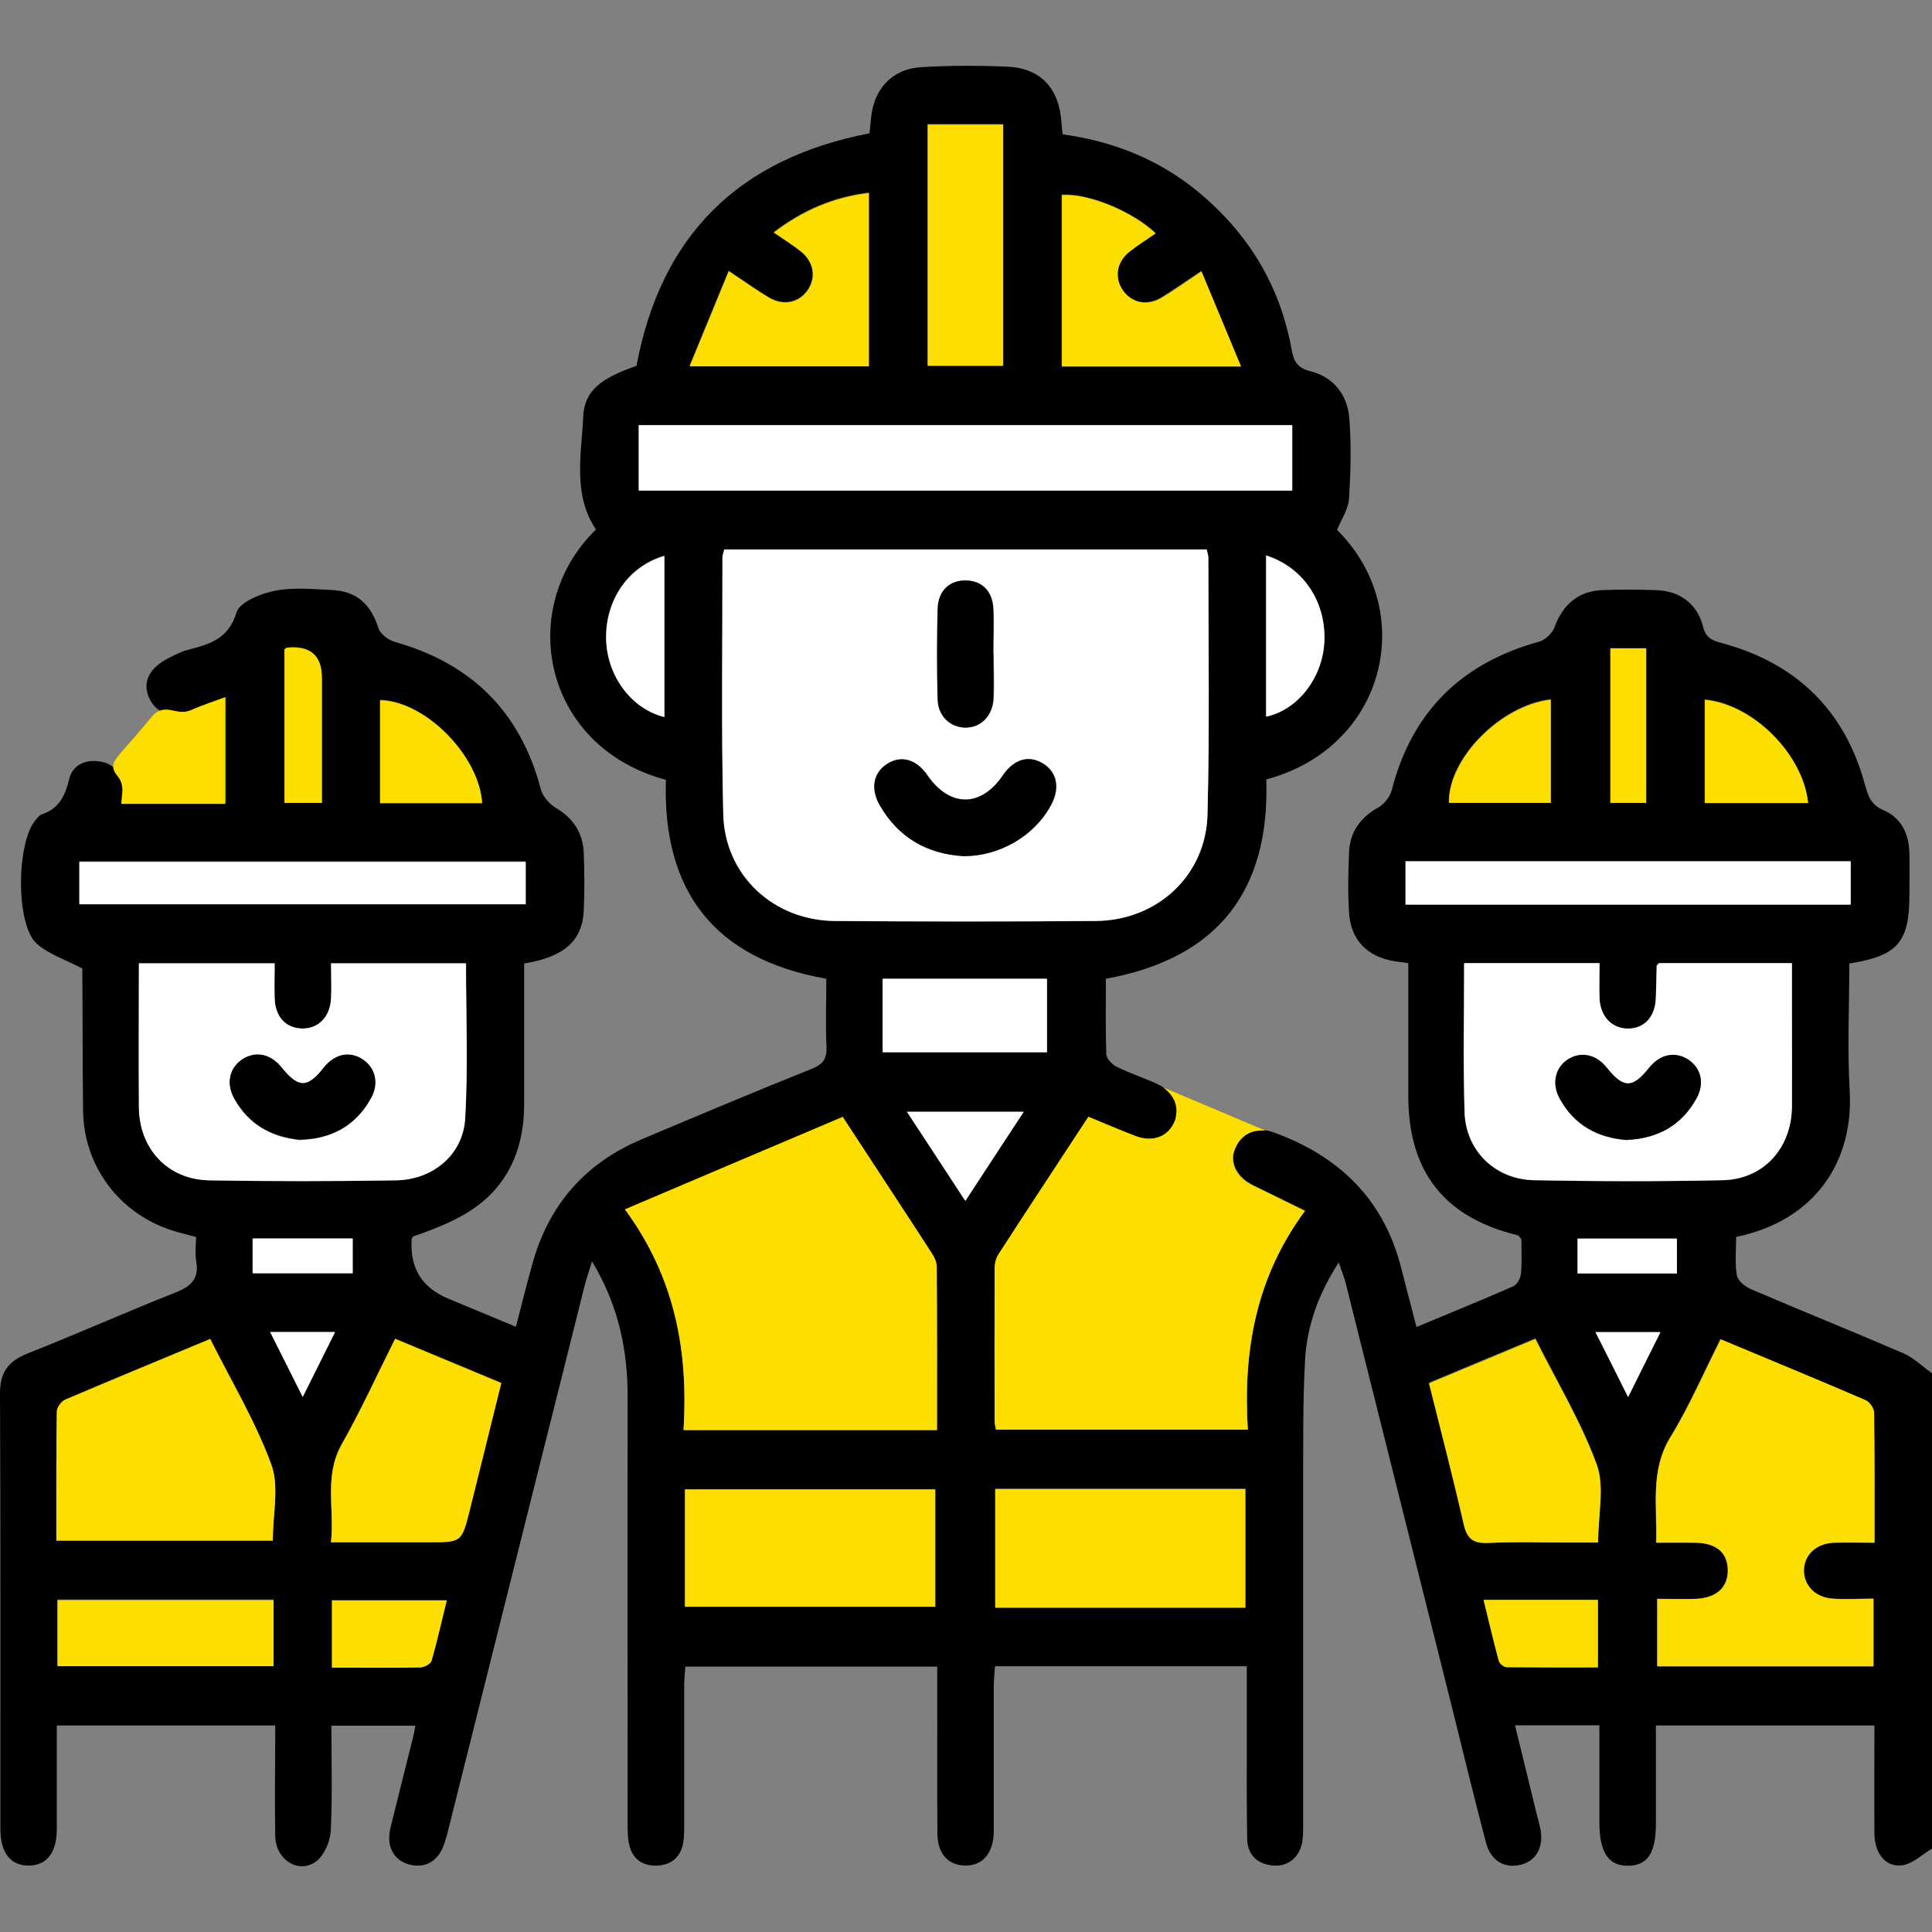<svg width="30" height="30" viewBox="0 0 30 30" fill="none" xmlns="http://www.w3.org/2000/svg">
<rect x="0" y="0" width="30" height="30" fill="#808080" stroke="none"/>
<path d="M29.984 28.716C29.84 28.802 29.703 28.936 29.55 28.962C29.288 29.006 29.109 28.789 29.106 28.47C29.102 27.917 29.106 27.361 29.106 26.793H25.713C25.713 27.301 25.713 27.805 25.713 28.307C25.713 28.77 25.589 28.965 25.285 28.971C24.976 28.978 24.835 28.764 24.835 28.294C24.835 27.799 24.835 27.304 24.835 26.79H23.525C23.637 27.243 23.742 27.684 23.851 28.125C23.873 28.211 23.896 28.294 23.915 28.38C23.979 28.671 23.861 28.895 23.615 28.955C23.359 29.019 23.145 28.892 23.072 28.604C22.89 27.908 22.717 27.205 22.545 26.505C21.995 24.311 21.446 22.12 20.896 19.925C20.874 19.833 20.836 19.747 20.788 19.603C20.465 20.101 20.293 20.599 20.264 21.133C20.229 21.775 20.238 22.42 20.235 23.065C20.235 24.793 20.235 26.521 20.235 28.249C20.235 28.358 20.238 28.467 20.226 28.572C20.191 28.831 20.012 28.987 19.769 28.968C19.52 28.946 19.37 28.802 19.366 28.55C19.357 28.023 19.36 27.496 19.36 26.969C19.36 26.611 19.36 26.25 19.36 25.873H15.45C15.444 25.982 15.431 26.084 15.431 26.186C15.431 26.879 15.431 27.572 15.431 28.265C15.431 28.332 15.431 28.403 15.431 28.47C15.415 28.792 15.249 28.974 14.981 28.968C14.725 28.962 14.559 28.786 14.556 28.476C14.55 27.735 14.556 26.994 14.553 26.25C14.553 26.135 14.553 26.017 14.553 25.879H10.643C10.637 25.972 10.624 26.074 10.624 26.176C10.624 26.898 10.624 27.62 10.624 28.342C10.624 28.438 10.624 28.54 10.605 28.633C10.563 28.84 10.423 28.955 10.215 28.968C9.995 28.981 9.832 28.882 9.774 28.662C9.742 28.54 9.746 28.409 9.746 28.285C9.746 26.087 9.742 23.892 9.746 21.695C9.746 20.97 9.611 20.283 9.193 19.587C9.142 19.753 9.103 19.865 9.075 19.976C8.369 22.794 7.663 25.611 6.957 28.428C6.944 28.486 6.928 28.54 6.909 28.598C6.823 28.885 6.625 29.016 6.366 28.955C6.117 28.895 5.992 28.671 6.063 28.384C6.178 27.911 6.299 27.438 6.417 26.965C6.43 26.917 6.436 26.873 6.449 26.796H5.146C5.146 27.346 5.162 27.889 5.136 28.431C5.127 28.594 5.037 28.802 4.916 28.898C4.644 29.109 4.28 28.882 4.274 28.511C4.264 27.946 4.274 27.381 4.274 26.793H0.882C0.882 27.333 0.882 27.866 0.882 28.403C0.882 28.77 0.722 28.971 0.441 28.968C0.16 28.968 0.006 28.767 0.006 28.396C0.006 26.141 0.01 23.886 0 21.631C0 21.308 0.131 21.136 0.425 21.018C1.195 20.714 1.952 20.376 2.721 20.072C2.964 19.976 3.095 19.861 3.047 19.587C3.025 19.465 3.044 19.338 3.044 19.207C2.91 19.172 2.798 19.146 2.69 19.111C1.865 18.858 1.303 18.117 1.29 17.255C1.281 16.504 1.284 15.754 1.278 15C1.278 14.99 1.271 14.981 1.303 15.051C1.016 14.901 0.757 14.818 0.572 14.655C0.236 14.355 0.256 13.055 0.562 12.722C0.588 12.694 0.616 12.655 0.648 12.646C0.92 12.556 1.013 12.352 1.076 12.093C1.128 11.882 1.316 11.793 1.536 11.822C1.76 11.85 1.878 11.997 1.91 12.211C1.92 12.285 1.904 12.365 1.894 12.476H3.507V10.822C3.325 10.889 3.159 10.943 2.996 11.014C2.68 11.151 2.434 11.093 2.319 10.844C2.204 10.598 2.313 10.371 2.626 10.215C2.721 10.167 2.817 10.116 2.92 10.09C3.252 10.004 3.549 9.924 3.673 9.509C3.721 9.349 4.047 9.218 4.267 9.174C4.549 9.116 4.852 9.148 5.143 9.161C5.536 9.177 5.756 9.378 5.877 9.755C5.906 9.844 6.027 9.937 6.126 9.966C7.318 10.301 8.081 11.049 8.398 12.256C8.426 12.365 8.529 12.483 8.628 12.543C8.905 12.706 9.056 12.94 9.065 13.256C9.075 13.55 9.078 13.84 9.065 14.134C9.043 14.61 8.762 14.859 8.139 14.961C8.139 15.687 8.139 16.415 8.139 17.146C8.139 17.763 7.941 18.312 7.449 18.696C7.152 18.929 6.781 19.073 6.414 19.2C6.404 19.216 6.392 19.235 6.392 19.251C6.364 19.694 6.556 20 6.967 20.168C7.308 20.309 7.647 20.452 8.011 20.602C8.097 20.27 8.174 19.96 8.26 19.651C8.509 18.724 9.075 18.066 9.96 17.693C10.838 17.322 11.72 16.951 12.604 16.597C12.777 16.527 12.841 16.444 12.834 16.258C12.818 15.907 12.831 15.559 12.831 15.198C11.09 14.891 10.285 13.837 10.34 12.109C8.423 11.595 8.008 9.436 9.254 8.222C8.889 7.676 9.03 7.059 9.056 6.468C9.075 6.066 9.333 5.871 9.883 5.682C10.263 3.657 11.464 2.463 13.502 2.07C13.508 1.996 13.518 1.91 13.527 1.824C13.569 1.386 13.85 1.073 14.294 1.044C14.741 1.016 15.192 1.016 15.639 1.035C16.16 1.057 16.444 1.37 16.482 1.897C16.485 1.955 16.492 2.012 16.501 2.086C17.287 2.194 17.993 2.475 18.603 2.977C19.376 3.616 19.871 4.421 20.053 5.411C20.085 5.596 20.133 5.711 20.35 5.765C20.702 5.852 20.922 6.13 20.951 6.484C20.986 6.899 20.973 7.324 20.948 7.739C20.938 7.906 20.829 8.062 20.762 8.228C22.027 9.487 21.529 11.604 19.663 12.103C19.718 13.824 18.919 14.882 17.172 15.198C17.172 15.584 17.166 15.974 17.178 16.364C17.178 16.434 17.265 16.527 17.335 16.562C17.543 16.667 17.769 16.738 17.98 16.837C18.239 16.958 18.335 17.181 18.242 17.408C18.146 17.648 17.91 17.744 17.638 17.642C17.396 17.549 17.153 17.447 16.901 17.341C16.428 18.063 15.961 18.769 15.502 19.481C15.463 19.542 15.444 19.628 15.444 19.702C15.441 20.494 15.444 21.283 15.444 22.075C15.444 22.11 15.457 22.148 15.466 22.2H19.376C19.303 20.989 19.494 19.842 20.267 18.798C19.98 18.657 19.721 18.529 19.465 18.405C19.165 18.258 19.063 17.98 19.232 17.737C19.37 17.542 19.564 17.507 19.779 17.584C20.788 17.951 21.484 18.616 21.756 19.683C21.832 19.983 21.912 20.28 21.995 20.606C22.516 20.389 23.011 20.187 23.5 19.973C23.557 19.948 23.612 19.846 23.618 19.772C23.634 19.59 23.624 19.401 23.624 19.242C23.592 19.207 23.583 19.184 23.567 19.181C22.43 18.906 21.871 18.197 21.868 17.025C21.868 16.341 21.868 15.661 21.868 14.955C21.781 14.942 21.708 14.936 21.638 14.923C21.229 14.853 20.973 14.591 20.948 14.173C20.928 13.863 20.935 13.546 20.948 13.237C20.96 12.92 21.123 12.694 21.404 12.537C21.497 12.486 21.587 12.368 21.612 12.266C21.925 11.049 22.695 10.295 23.902 9.963C23.995 9.937 24.104 9.832 24.139 9.739C24.263 9.394 24.506 9.18 24.87 9.164C25.151 9.151 25.436 9.154 25.72 9.164C26.084 9.177 26.352 9.372 26.445 9.729C26.49 9.905 26.579 9.943 26.735 9.985C27.895 10.298 28.649 11.03 28.962 12.195C29.01 12.368 29.055 12.499 29.249 12.582C29.521 12.697 29.642 12.949 29.649 13.246C29.655 13.46 29.649 13.674 29.649 13.892C29.649 14.629 29.47 14.843 28.716 14.961C28.716 15.62 28.684 16.284 28.722 16.942C28.783 17.996 28.221 18.945 26.959 19.207C26.959 19.401 26.937 19.606 26.969 19.801C26.982 19.884 27.096 19.98 27.189 20.018C27.978 20.357 28.773 20.676 29.559 21.015C29.719 21.085 29.853 21.219 30 21.324V28.703L29.984 28.716ZM11.247 8.535C11.234 8.586 11.218 8.624 11.218 8.659C11.218 9.988 11.196 11.314 11.231 12.643C11.253 13.594 12.01 14.297 12.969 14.303C14.316 14.313 15.661 14.313 17.009 14.303C17.967 14.297 18.724 13.598 18.75 12.646C18.782 11.32 18.763 9.991 18.763 8.663C18.763 8.624 18.747 8.589 18.737 8.535H11.247ZM13.084 17.344C11.956 17.823 10.851 18.293 9.704 18.779C10.493 19.852 10.688 20.995 10.614 22.206H14.55C14.55 21.347 14.55 20.507 14.546 19.67C14.546 19.596 14.508 19.52 14.467 19.456C14.016 18.763 13.559 18.07 13.084 17.341V17.344ZM22.733 14.955C22.733 15.754 22.714 16.514 22.74 17.274C22.759 17.872 23.219 18.319 23.822 18.328C24.797 18.347 25.774 18.347 26.752 18.328C27.381 18.315 27.812 17.836 27.822 17.201C27.828 16.731 27.822 16.265 27.822 15.795C27.822 15.517 27.822 15.236 27.822 14.958H25.758C25.736 14.984 25.723 14.99 25.723 15C25.72 15.166 25.717 15.332 25.71 15.498C25.697 15.795 25.528 15.977 25.269 15.974C25.027 15.971 24.851 15.792 24.835 15.514C24.825 15.332 24.835 15.15 24.835 14.958H22.73L22.733 14.955ZM5.143 14.955C5.143 15.153 5.149 15.329 5.143 15.505C5.127 15.795 4.941 15.977 4.686 15.971C4.437 15.961 4.277 15.789 4.267 15.505C4.261 15.322 4.267 15.14 4.267 14.958H2.159C2.159 15.715 2.156 16.453 2.159 17.194C2.166 17.843 2.606 18.319 3.252 18.328C4.216 18.347 5.184 18.344 6.152 18.328C6.727 18.319 7.193 17.929 7.225 17.367C7.27 16.571 7.238 15.773 7.238 14.958H5.146L5.143 14.955ZM29.093 24.822C28.863 24.822 28.658 24.835 28.454 24.822C28.179 24.803 28 24.611 28.007 24.375C28.013 24.135 28.198 23.963 28.476 23.953C28.678 23.947 28.879 23.953 29.102 23.953C29.102 23.25 29.106 22.589 29.096 21.928C29.096 21.864 29.026 21.765 28.965 21.74C28.224 21.42 27.48 21.114 26.713 20.794C26.451 21.315 26.228 21.835 25.934 22.315C25.618 22.835 25.733 23.378 25.713 23.953C25.94 23.953 26.132 23.95 26.327 23.953C26.646 23.96 26.815 24.103 26.825 24.365C26.834 24.637 26.659 24.812 26.336 24.825C26.135 24.835 25.934 24.825 25.729 24.825V25.873H29.087V24.822H29.093ZM9.918 6.599V7.615H20.066V6.599H9.918ZM0.872 23.918H4.236C4.236 23.503 4.338 23.078 4.213 22.736C3.967 22.065 3.593 21.446 3.264 20.788C2.498 21.107 1.754 21.414 1.013 21.73C0.952 21.756 0.882 21.851 0.882 21.915C0.872 22.576 0.875 23.238 0.875 23.915L0.872 23.918ZM19.338 24.959V23.116H15.454V24.959H19.338ZM10.633 24.943H14.521V23.123H10.633V24.943ZM6.136 20.785C5.852 21.35 5.603 21.899 5.306 22.423C5.028 22.915 5.197 23.42 5.139 23.944C5.679 23.944 6.165 23.944 6.65 23.944C7.168 23.944 7.171 23.944 7.292 23.452C7.458 22.794 7.618 22.136 7.784 21.471C7.228 21.238 6.698 21.018 6.136 20.785ZM22.19 21.471C22.375 22.216 22.564 22.938 22.73 23.666C22.781 23.892 22.887 23.956 23.11 23.947C23.509 23.928 23.909 23.94 24.308 23.94C24.477 23.94 24.646 23.94 24.816 23.94C24.816 23.5 24.921 23.072 24.793 22.73C24.547 22.062 24.171 21.439 23.842 20.781C23.279 21.015 22.743 21.238 22.193 21.468L22.19 21.471ZM28.735 14.038V13.368H21.823V14.038H28.735ZM1.23 14.032H8.161V13.374H1.23V14.032ZM16.485 5.682H19.267C19.057 5.171 18.862 4.705 18.654 4.207C18.395 4.376 18.213 4.507 18.025 4.622C17.801 4.753 17.568 4.695 17.431 4.497C17.297 4.302 17.335 4.06 17.536 3.9C17.664 3.798 17.805 3.712 17.942 3.616C17.575 3.271 16.891 2.993 16.485 3.022V5.682ZM11.314 4.203C11.103 4.711 10.915 5.171 10.707 5.679H13.489V2.99C12.937 3.057 12.464 3.261 12.013 3.603C12.17 3.712 12.304 3.795 12.425 3.89C12.63 4.05 12.675 4.286 12.55 4.485C12.416 4.695 12.17 4.753 11.934 4.612C11.752 4.504 11.576 4.376 11.314 4.203ZM15.575 1.926H14.403V5.673H15.575V1.926ZM0.891 24.838V25.863H4.245V24.838H0.891ZM13.703 16.332H16.255V15.191H13.703V16.332ZM24.078 10.857C23.299 10.946 22.484 11.777 22.497 12.457H24.078V10.857ZM7.484 12.464C7.436 11.716 6.586 10.876 5.9 10.867V12.464H7.484ZM26.47 12.464H28.074C27.997 11.71 27.224 10.93 26.47 10.86V12.464ZM19.657 8.621V11.122C20.152 11.017 20.536 10.515 20.561 9.959C20.59 9.337 20.238 8.806 19.657 8.621ZM10.314 8.627C9.752 8.79 9.394 9.317 9.41 9.927C9.426 10.496 9.803 11.004 10.314 11.129V8.627ZM5.152 25.892C5.631 25.892 6.079 25.895 6.523 25.889C6.583 25.889 6.682 25.835 6.698 25.787C6.784 25.483 6.855 25.173 6.935 24.848H5.152V25.892ZM23.037 24.841C23.116 25.173 23.19 25.483 23.273 25.787C23.286 25.828 23.353 25.883 23.394 25.886C23.867 25.892 24.343 25.889 24.813 25.889V24.841H23.04H23.037ZM25.56 12.464V10.065H25.004V12.464H25.56ZM4.996 12.464C4.996 12.342 4.996 12.24 4.996 12.135C4.996 11.598 4.996 11.061 4.996 10.525C4.996 10.175 4.817 10.019 4.459 10.055C4.443 10.055 4.427 10.074 4.414 10.084V12.464H4.996ZM14.984 18.641C15.3 18.159 15.588 17.721 15.888 17.261H14.077C14.387 17.731 14.671 18.165 14.981 18.641H14.984ZM3.919 19.769H5.472V19.229H3.919V19.769ZM24.493 19.769H26.036V19.229H24.493V19.769ZM4.191 20.679C4.366 21.03 4.523 21.337 4.695 21.685C4.874 21.328 5.028 21.018 5.197 20.679H4.188H4.191ZM24.771 20.679C24.94 21.018 25.097 21.328 25.276 21.685C25.451 21.331 25.608 21.018 25.777 20.679H24.771Z" fill="black"/>
<path d="M11.247 8.532H18.737C18.75 8.586 18.763 8.621 18.763 8.659C18.763 9.988 18.785 11.314 18.75 12.643C18.728 13.595 17.971 14.294 17.009 14.3C15.661 14.31 14.316 14.31 12.969 14.3C12.01 14.294 11.253 13.591 11.231 12.639C11.199 11.314 11.221 9.985 11.218 8.656C11.218 8.618 11.234 8.583 11.247 8.532ZM14.955 13.294C15.524 13.301 16.067 12.981 16.326 12.499C16.466 12.237 16.418 11.991 16.201 11.857C15.981 11.72 15.751 11.79 15.578 12.039C15.236 12.54 14.748 12.537 14.406 12.039C14.233 11.79 14 11.723 13.783 11.86C13.566 11.997 13.518 12.243 13.665 12.502C13.956 13.01 14.406 13.259 14.959 13.294H14.955ZM15.428 10.148C15.428 9.915 15.441 9.678 15.428 9.445C15.412 9.174 15.246 9.02 15.006 9.014C14.754 9.008 14.572 9.17 14.566 9.455C14.553 9.921 14.553 10.391 14.566 10.86C14.572 11.119 14.757 11.291 14.987 11.298C15.227 11.304 15.415 11.122 15.431 10.851C15.444 10.617 15.431 10.384 15.431 10.148H15.428Z" fill="white"/>
<path d="M13.084 17.341C13.559 18.069 14.016 18.759 14.466 19.456C14.508 19.52 14.546 19.596 14.546 19.67C14.553 20.507 14.55 21.347 14.55 22.206H10.614C10.688 20.995 10.49 19.849 9.704 18.779C10.854 18.29 11.959 17.82 13.084 17.344V17.341Z" fill="#FDDE01"/>
<path d="M22.733 14.955H24.838C24.838 15.147 24.832 15.332 24.838 15.511C24.854 15.786 25.03 15.968 25.272 15.971C25.531 15.974 25.704 15.792 25.713 15.495C25.72 15.329 25.72 15.163 25.726 14.997C25.726 14.99 25.739 14.981 25.761 14.955H27.825C27.825 15.233 27.825 15.511 27.825 15.792C27.825 16.262 27.828 16.728 27.825 17.198C27.815 17.83 27.384 18.309 26.755 18.325C25.78 18.347 24.803 18.344 23.826 18.325C23.219 18.315 22.762 17.868 22.743 17.271C22.72 16.511 22.736 15.751 22.736 14.952L22.733 14.955ZM25.266 17.702C25.745 17.677 26.113 17.472 26.343 17.054C26.47 16.824 26.416 16.591 26.218 16.46C26.014 16.319 25.774 16.37 25.601 16.587C25.346 16.907 25.205 16.907 24.947 16.581C24.784 16.377 24.554 16.325 24.352 16.447C24.148 16.571 24.087 16.824 24.218 17.063C24.445 17.475 24.806 17.67 25.263 17.705L25.266 17.702Z" fill="white"/>
<path d="M5.143 14.958H7.235C7.235 15.773 7.27 16.571 7.222 17.367C7.19 17.929 6.721 18.319 6.149 18.328C5.184 18.344 4.216 18.344 3.249 18.328C2.603 18.315 2.163 17.84 2.156 17.194C2.15 16.456 2.156 15.715 2.156 14.958H4.264C4.264 15.14 4.258 15.322 4.264 15.505C4.274 15.789 4.434 15.961 4.683 15.971C4.938 15.98 5.124 15.795 5.14 15.505C5.149 15.332 5.14 15.156 5.14 14.955L5.143 14.958ZM4.667 17.702C5.146 17.686 5.526 17.485 5.762 17.054C5.887 16.827 5.829 16.587 5.638 16.46C5.433 16.319 5.197 16.37 5.025 16.587C4.772 16.907 4.635 16.904 4.37 16.578C4.204 16.373 3.98 16.322 3.776 16.447C3.565 16.575 3.507 16.821 3.638 17.063C3.859 17.463 4.21 17.661 4.667 17.705V17.702Z" fill="white"/>
<path d="M29.093 24.825V25.876H25.736V24.828C25.94 24.828 26.141 24.835 26.343 24.828C26.665 24.812 26.841 24.64 26.831 24.369C26.822 24.107 26.652 23.963 26.333 23.956C26.141 23.953 25.947 23.956 25.72 23.956C25.736 23.381 25.621 22.838 25.94 22.318C26.234 21.839 26.458 21.318 26.72 20.797C27.483 21.117 28.23 21.424 28.971 21.743C29.032 21.768 29.099 21.867 29.102 21.931C29.112 22.593 29.109 23.254 29.109 23.956C28.885 23.956 28.684 23.95 28.483 23.956C28.205 23.966 28.02 24.139 28.013 24.378C28.007 24.614 28.186 24.806 28.46 24.825C28.662 24.841 28.869 24.825 29.099 24.825H29.093Z" fill="#FDDE01"/>
<path d="M9.918 6.602H20.066V7.618H9.918V6.602Z" fill="white"/>
<path d="M0.875 23.921C0.875 23.244 0.872 22.583 0.882 21.922C0.882 21.858 0.952 21.762 1.013 21.736C1.754 21.42 2.498 21.114 3.265 20.794C3.594 21.452 3.967 22.072 4.213 22.743C4.338 23.084 4.236 23.509 4.236 23.924H0.872L0.875 23.921Z" fill="#FDDE01"/>
<path d="M19.338 24.966H15.454V23.123H19.338V24.966Z" fill="#FDDE01"/>
<path d="M10.637 24.95V23.129H14.524V24.95H10.637Z" fill="#FDDE01"/>
<path d="M6.136 20.791C6.698 21.027 7.229 21.248 7.784 21.478C7.618 22.142 7.459 22.8 7.293 23.458C7.168 23.95 7.168 23.95 6.651 23.95C6.165 23.95 5.679 23.95 5.14 23.95C5.197 23.426 5.028 22.925 5.306 22.43C5.603 21.906 5.852 21.356 6.136 20.791Z" fill="#FDDE01"/>
<path d="M22.193 21.481C22.746 21.251 23.279 21.027 23.841 20.794C24.17 21.452 24.547 22.072 24.793 22.743C24.918 23.084 24.816 23.512 24.816 23.953C24.649 23.953 24.48 23.953 24.308 23.953C23.908 23.953 23.509 23.941 23.11 23.96C22.886 23.969 22.784 23.905 22.73 23.679C22.564 22.95 22.375 22.225 22.19 21.484L22.193 21.481Z" fill="#FDDE01"/>
<path d="M28.738 14.048H21.826V13.377H28.738V14.048Z" fill="white"/>
<path d="M1.233 14.042V13.384H8.164V14.042H1.233Z" fill="white"/>
<path d="M16.489 5.692V3.031C16.894 3.002 17.578 3.28 17.945 3.625C17.808 3.721 17.667 3.807 17.54 3.909C17.338 4.069 17.303 4.312 17.434 4.507C17.568 4.705 17.805 4.759 18.028 4.631C18.22 4.52 18.399 4.389 18.657 4.216C18.865 4.714 19.057 5.181 19.271 5.692H16.489Z" fill="#FDDE01"/>
<path d="M11.317 4.213C11.579 4.386 11.752 4.513 11.937 4.622C12.17 4.762 12.419 4.705 12.553 4.494C12.678 4.296 12.633 4.06 12.429 3.9C12.308 3.804 12.173 3.721 12.017 3.613C12.467 3.271 12.94 3.066 13.493 2.999V5.689H10.71C10.918 5.184 11.11 4.724 11.317 4.213Z" fill="#FDDE01"/>
<path d="M15.578 1.936V5.682H14.406V1.936H15.578Z" fill="#FDDE01"/>
<path d="M0.894 24.848H4.248V25.873H0.894V24.848Z" fill="#FDDE01"/>
<path d="M13.706 16.341V15.201H16.258V16.341H13.706Z" fill="white"/>
<path d="M24.081 10.867V12.467H22.5C22.487 11.787 23.302 10.956 24.081 10.867Z" fill="#FDDE01"/>
<path d="M7.487 12.473H5.903V10.876C6.593 10.886 7.439 11.723 7.487 12.473Z" fill="#FDDE01"/>
<path d="M26.473 12.47V10.867C27.227 10.94 28 11.716 28.077 12.47H26.473Z" fill="#FDDE01"/>
<path d="M19.661 8.627C20.242 8.813 20.593 9.346 20.565 9.966C20.539 10.522 20.156 11.023 19.661 11.129V8.627Z" fill="white"/>
<path d="M10.317 8.634V11.135C9.806 11.01 9.429 10.502 9.413 9.934C9.397 9.324 9.755 8.797 10.317 8.634Z" fill="white"/>
<path d="M5.156 25.895V24.851H6.938C6.858 25.173 6.791 25.483 6.702 25.79C6.689 25.838 6.587 25.892 6.526 25.892C6.079 25.902 5.632 25.895 5.156 25.895Z" fill="#FDDE01"/>
<path d="M23.04 24.844H24.812V25.892C24.343 25.892 23.87 25.892 23.394 25.889C23.353 25.889 23.286 25.835 23.273 25.79C23.19 25.483 23.119 25.173 23.037 24.844H23.04Z" fill="#FDDE01"/>
<path d="M25.563 12.467H25.007V10.068H25.563V12.467Z" fill="#FDDE01"/>
<path d="M4.999 12.467H4.418V10.087C4.418 10.087 4.446 10.058 4.462 10.058C4.82 10.024 4.999 10.181 4.999 10.528C4.999 11.065 4.999 11.601 4.999 12.138C4.999 12.243 4.999 12.345 4.999 12.467Z" fill="#FDDE01"/>
<path d="M14.99 18.645C14.677 18.169 14.393 17.734 14.086 17.265H15.897C15.597 17.724 15.306 18.162 14.993 18.645H14.99Z" fill="white"/>
<path d="M3.926 19.772V19.232H5.478V19.772H3.926Z" fill="white"/>
<path d="M24.497 19.775V19.235H26.039V19.775H24.497Z" fill="white"/>
<path d="M4.194 20.686H5.203C5.034 21.024 4.881 21.334 4.702 21.692C4.526 21.344 4.373 21.037 4.197 20.686H4.194Z" fill="white"/>
<path d="M24.777 20.689H25.783C25.614 21.024 25.458 21.34 25.282 21.695C25.103 21.337 24.95 21.027 24.777 20.689Z" fill="white"/>
<path d="M14.952 13.294C14.399 13.259 13.949 13.01 13.659 12.502C13.511 12.243 13.563 11.994 13.777 11.86C13.994 11.723 14.23 11.79 14.399 12.039C14.745 12.54 15.23 12.543 15.572 12.039C15.744 11.787 15.974 11.719 16.195 11.857C16.412 11.991 16.46 12.237 16.319 12.499C16.061 12.981 15.518 13.3 14.949 13.294H14.952Z" fill="black"/>
<path d="M15.425 10.148C15.425 10.381 15.434 10.617 15.425 10.851C15.409 11.125 15.22 11.304 14.981 11.298C14.751 11.291 14.566 11.119 14.559 10.86C14.546 10.394 14.546 9.924 14.559 9.455C14.566 9.17 14.748 9.007 15 9.014C15.243 9.017 15.406 9.174 15.422 9.445C15.434 9.678 15.422 9.911 15.422 10.148H15.425Z" fill="black"/>
<path d="M25.266 17.702C24.809 17.667 24.448 17.472 24.221 17.06C24.09 16.824 24.151 16.572 24.355 16.444C24.557 16.322 24.787 16.373 24.95 16.578C25.208 16.901 25.349 16.904 25.605 16.584C25.777 16.367 26.013 16.319 26.221 16.456C26.416 16.591 26.47 16.821 26.346 17.051C26.116 17.472 25.748 17.677 25.269 17.699L25.266 17.702Z" fill="black"/>
<path d="M4.667 17.699C4.213 17.654 3.862 17.456 3.638 17.057C3.504 16.817 3.565 16.571 3.775 16.44C3.98 16.316 4.203 16.367 4.37 16.571C4.632 16.897 4.772 16.9 5.024 16.581C5.197 16.361 5.433 16.313 5.638 16.453C5.829 16.584 5.887 16.82 5.762 17.047C5.526 17.479 5.146 17.683 4.667 17.696V17.699Z" fill="black"/>
<path d="M2.987 11.02C2.763 11.116 2.645 10.966 2.472 11.039C2.383 11.077 2.373 11.116 2.143 11.384C1.837 11.742 1.744 11.806 1.76 11.927C1.776 12.036 1.875 12.055 1.897 12.218C1.907 12.291 1.891 12.371 1.881 12.483H3.494V10.828C3.312 10.895 3.146 10.95 2.983 11.02H2.987Z" fill="#FDDE01"/>
<path d="M20.261 18.804C19.973 18.664 19.718 18.536 19.459 18.411C19.226 18.299 19.111 18.105 19.152 17.91C19.175 17.836 19.203 17.779 19.235 17.731C19.245 17.715 19.258 17.702 19.271 17.689C19.277 17.683 19.28 17.677 19.287 17.673C19.299 17.661 19.309 17.651 19.322 17.642C19.338 17.629 19.354 17.619 19.37 17.61C19.443 17.568 19.517 17.558 19.568 17.555C19.587 17.555 19.603 17.555 19.622 17.555C19.638 17.555 19.648 17.555 19.648 17.555L18.05 16.881C18.05 16.881 18.05 16.881 18.054 16.881C18.252 17.022 18.28 17.185 18.264 17.306C18.264 17.322 18.258 17.341 18.255 17.357C18.255 17.36 18.255 17.364 18.255 17.367C18.248 17.389 18.242 17.412 18.233 17.427C18.226 17.437 18.223 17.45 18.216 17.459C18.108 17.661 17.887 17.734 17.638 17.642C17.396 17.549 17.153 17.447 16.901 17.341C16.428 18.063 15.961 18.769 15.501 19.481C15.463 19.542 15.444 19.628 15.444 19.702C15.441 20.494 15.444 21.283 15.444 22.075C15.444 22.11 15.457 22.148 15.466 22.2H19.376C19.302 20.989 19.494 19.842 20.267 18.798L20.261 18.804Z" fill="#FDDE01"/>
</svg>
